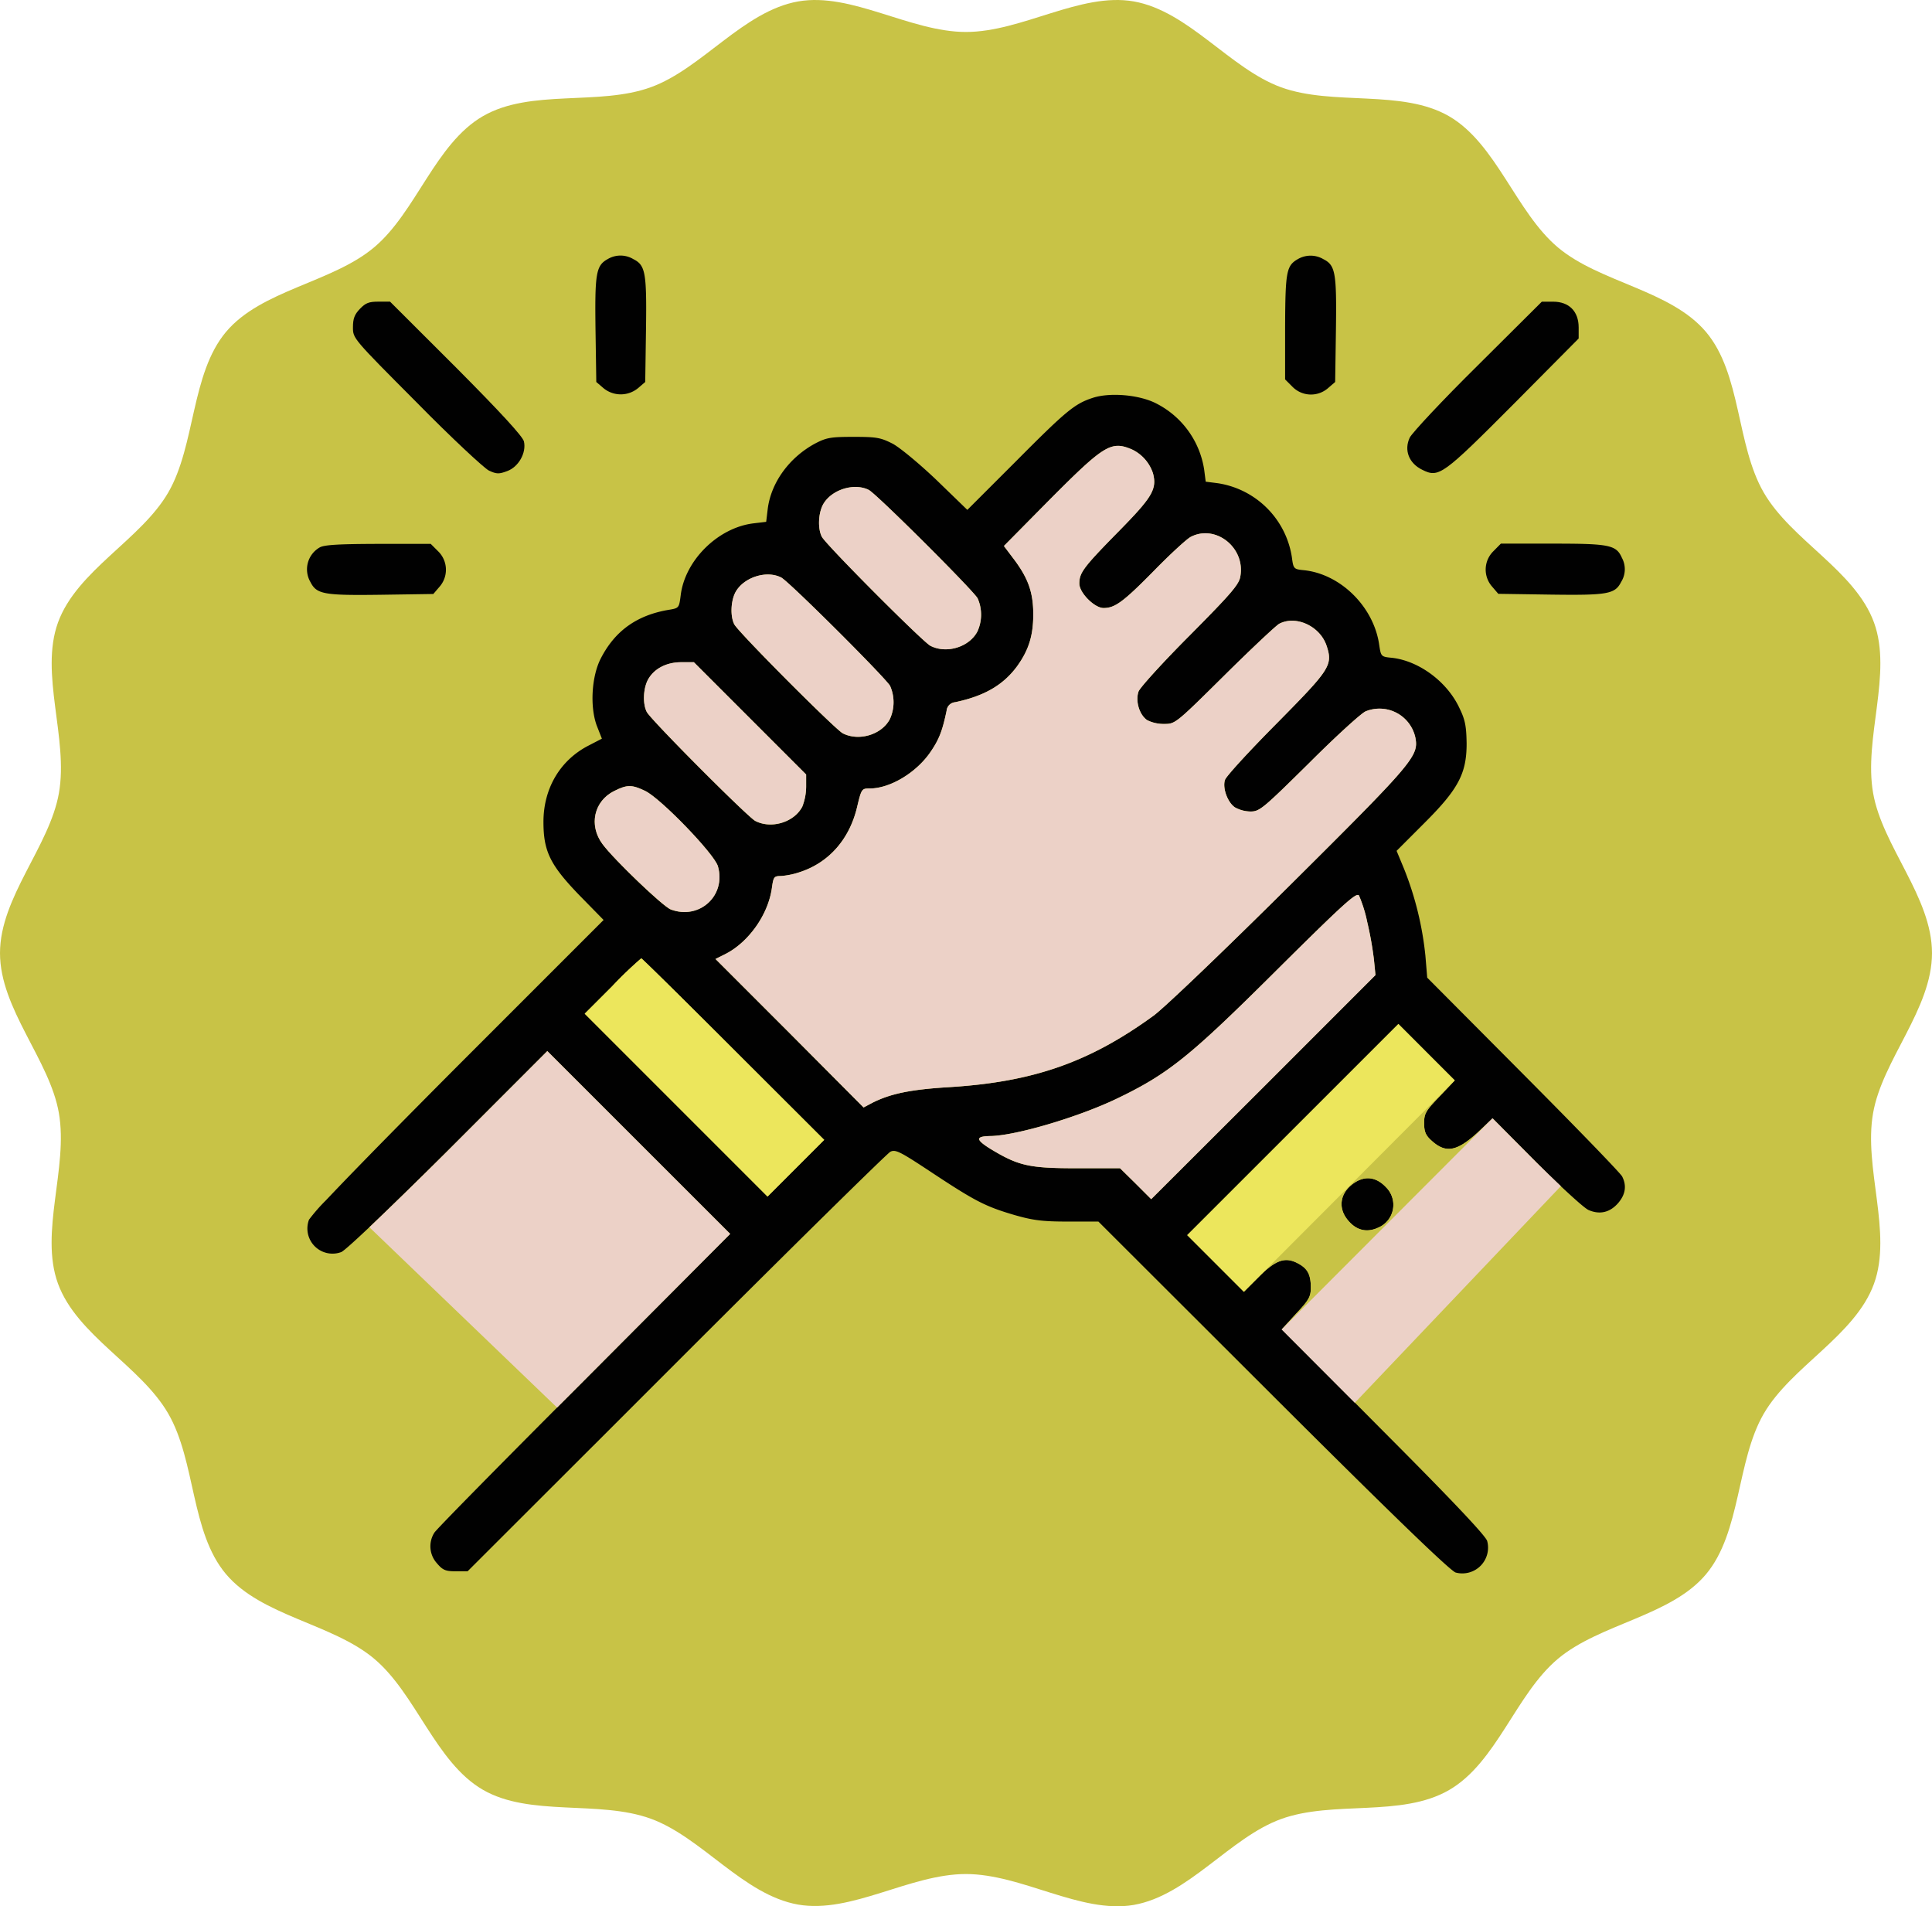 <svg xmlns="http://www.w3.org/2000/svg" viewBox="0 0 600.09 591.95"><defs><style>.cls-1{fill:#c8c346;}.cls-2{fill:#010101;}.cls-3{fill:#ece65c;}.cls-4{fill:#ecd1c7;}.cls-5{fill:none;}</style></defs><g id="Layer_2" data-name="Layer 2"><g id="Layer_1-2" data-name="Layer 1"><path class="cls-1" d="M600.09,296c0,17.36-15.41,33.16-18.3,49.69-3,17,6.05,37.1.28,53-5.88,16.14-25.77,25.72-34.26,40.39s-7,36.81-17.92,49.83-32.92,15.29-46,26.26-19,32.19-33.82,40.76-36,3.11-52.19,9c-15.86,5.77-28.75,23.69-45.75,26.67C335.62,594.4,317.4,582,300,582s-35.57,12.38-52.1,9.49c-17-3-29.9-20.9-45.76-26.67-16.13-5.87-37.51-.49-52.18-9S129.2,526,116.18,515.1s-35-13.2-46-26.26-9.35-35-17.92-49.83S23.89,414.76,18,398.62c-5.77-15.86,3.26-36,.28-53C15.4,329.13,0,313.33,0,296s15.4-33.16,18.3-49.69c3-17-6.05-37.1-.28-53,5.88-16.13,25.77-25.71,34.25-40.38s7-36.81,17.92-49.84,32.93-15.29,46-26.26,19-32.19,33.82-40.76,36.05-3.1,52.19-9C218,21.33,230.94,3.42,247.94.44c16.53-2.9,34.74,9.49,52.1,9.49S335.62-2.46,352.15.44c17,3,29.9,20.89,45.75,26.66,16.14,5.88,37.52.5,52.19,9s20.79,29.81,33.82,40.75,35,13.2,46,26.26,9.34,35,17.91,49.84,28.38,24.25,34.26,40.39c5.77,15.85-3.26,35.95-.28,52.95C584.68,262.81,600.09,278.61,600.09,296Z"/><path class="cls-2" d="M188.73,80.48c-3.6,2-4,4.4-3.76,21.91l.24,16.24,2.24,1.92a8.44,8.44,0,0,0,10.72,0l2.24-1.92.24-16.24c.24-17.75-.16-20-3.92-21.91A7.76,7.76,0,0,0,188.73,80.48Z"/><path class="cls-2" d="M403.24,80.4c-3.68,2.08-4,3.76-4.08,21.12v16.31l2.32,2.32a8.06,8.06,0,0,0,11,.4l2.23-1.92.24-16.24c.24-17.75-.16-20-3.91-21.91A7.85,7.85,0,0,0,403.24,80.4Z"/><path class="cls-2" d="M111.79,95.92c-1.68,1.76-2.16,3-2.16,5.76,0,3.43,0,3.43,19.76,23.27,10.8,11,21,20.47,22.47,21.19,2.4,1.12,3.12,1.12,5.68.16,3.52-1.28,6-5.68,5.2-9.19-.32-1.52-7.2-9-21-22.88L121.15,93.68h-3.6C114.59,93.68,113.55,94.08,111.79,95.92Z"/><path class="cls-2" d="M459.06,113.43c-10.95,10.8-20.47,21-21.19,22.48-1.84,3.92-.24,8,3.92,10,5.12,2.56,6.32,1.68,28.39-20.47l20.16-20.32v-3.43c0-5-3-8-7.92-8H478.9Z"/><path class="cls-2" d="M255.59,156.78c2.48-4.64,9.6-6.95,14.24-4.64,2.48,1.28,32.39,31.12,33.83,33.68a12.53,12.53,0,0,1-.08,10.31c-2.56,4.88-9.68,7-14.64,4.4-2.56-1.44-32.39-31.35-33.67-33.83S254.15,159.58,255.59,156.78ZM228.4,184c2.48-4.64,9.6-7,14.24-4.64,2.48,1.28,32.39,31.11,33.83,33.67a12.55,12.55,0,0,1-.08,10.32c-2.56,4.87-9.68,6.95-14.64,4.39-2.56-1.43-32.39-31.35-33.67-33.83S227,186.78,228.4,184Zm-27.19,27.19c1.84-3.44,5.68-5.52,10.39-5.52h3.92l34.87,34.87v3.76a17.31,17.31,0,0,1-1.2,6.24c-2.55,4.88-9.67,7-14.63,4.4-2.56-1.44-32.39-31.35-33.67-33.83S199.77,214,201.21,211.17ZM392.44,337.62l-34.87,34.79-4.8-4.8-4.88-4.8H334.53c-14.87,0-18.15-.72-26.87-6-4.64-2.88-4.72-3.92-.08-4,7.76-.08,27.27-5.84,39.27-11.59,16-7.68,22.63-13,49.51-39.75,21.27-21.12,24.95-24.4,25.75-23.36a42.45,42.45,0,0,1,2.56,8.24A107.61,107.61,0,0,1,426.75,298l.48,4.8Zm111.41,27.75c-.48-1-14.32-15.28-30.71-31.75l-29.84-30-.56-6.79a100.21,100.21,0,0,0-6.63-27l-2.32-5.59,8.31-8.32c10.8-10.72,13.44-15.6,13.44-25-.08-5.19-.4-7.27-2.16-10.87-3.76-8.24-12.56-14.8-21-15.76-3.44-.32-3.44-.4-4-4.08-1.68-11.67-11.84-21.83-23.2-23.11-3.36-.32-3.44-.4-3.92-4.08a27.46,27.46,0,0,0-23-22.95l-3.76-.48-.48-3.76A27.76,27.76,0,0,0,358.53,125c-5.36-2.48-14-3.12-19.12-1.44-5.6,1.84-8.16,3.92-23.75,19.6l-15.2,15.19L291,149.19c-5.36-5.12-11.35-10.08-13.67-11.36-3.76-1.92-5-2.16-12.16-2.16s-8.48.24-12,2.08c-8,4.32-13.67,12.08-14.71,20.31l-.48,4-4,.48c-11,1.36-21.28,11.52-22.56,22.4-.48,3.75-.56,3.91-3.35,4.39-10.08,1.6-17,6.48-21.44,15.12-2.88,5.52-3.44,15-1.28,20.88l1.6,4.07-4.32,2.24c-8.72,4.56-13.83,13.28-13.83,23.6,0,9.12,2.07,13.35,11,22.63l7.68,7.84-45.35,45.35c-16.6,16.66-30.53,30.82-38.61,39.3l-2.3,2.42a55.27,55.27,0,0,0-5.24,6,7.8,7.8,0,0,0,10,10.07c.51-.18,2.84-2.2,6.48-5.6l2.23-2.09c6-5.71,14.7-14.16,24.48-23.9L170,326.42,226.8,383.2l-45.27,45.43-8.5,8.51-1.11,1.11c-20.51,20.59-36.39,36.75-37,37.73a7.87,7.87,0,0,0,.8,9.52c1.76,2.08,2.64,2.48,5.76,2.48h3.76l38.67-38.63.91-.9L210,423.27c35.6-35.59,65.59-65.1,66.55-65.58,1.6-.8,3-.08,12.79,6.4,13.44,8.88,16.64,10.56,25.6,13.2,5.84,1.68,8.72,2.08,16.63,2.08h9.6l54.39,54.3c36.71,36.63,55.1,54.39,56.62,54.71a8,8,0,0,0,9.76-9.76c-.32-1.52-11.2-13-32.15-34l-8.94-9-22.73-22.78,4.47-4.88c4-4.24,4.56-5.28,4.56-8.08,0-4.08-1-6-4.16-7.6-3.83-2-6.79-1-12.07,4.32l-4.56,4.56-17.6-17.6L434.35,318l8.79,8.8,8.72,8.72-4.72,5c-4.32,4.47-4.8,5.35-4.8,8.31,0,2.56.48,3.76,2.16,5.28,4.48,4.16,7.92,3.6,14.48-2.4l4.64-4.4L477.21,361c2.64,2.64,5.26,5.18,7.6,7.4,4.28,4,7.66,7,8.64,7.4,3.52,1.52,6.72.72,9.28-2.32C504.89,370.89,505.29,368.17,503.85,365.37ZM187.13,262.12c-4.32-5.84-2.64-13.36,3.68-16.48,4-2,5.44-2,9.6,0C205.29,248,222,265.31,223,269.07c2.56,9.12-5.84,16.72-14.71,13.36C205.85,281.47,190.65,266.91,187.13,262.12ZM238.4,371.61l-56.79-56.79,8.56-8.56a118.7,118.7,0,0,1,9-8.63c.24,0,13.11,12.71,28.63,28.23L256,354Zm162.27-96.7c-20.95,20.8-38.86,37.91-42.3,40.47-20,14.56-37.51,20.64-63.51,22.24-11.91.72-18.15,2-23.75,4.79l-2.88,1.52-23-23.11-23-23,3.36-1.68c7-3.68,13-12.08,14.16-20.32.48-3.44.64-3.76,2.8-3.76a24.18,24.18,0,0,0,6.07-1.28c9-3,15.28-10.31,17.6-20.15,1.36-5.68,1.44-5.76,3.92-5.76,6.4,0,14.64-5,19-11.52,2.56-3.76,3.6-6.47,4.88-12.63a2.91,2.91,0,0,1,2.64-2.64c9.12-1.92,15-5.36,19.28-11.2,3.6-5,5-9.52,5-16.08,0-6.71-1.52-11.11-5.92-17l-3.2-4.24,14.31-14.48c16.88-16.95,19-18.23,25.44-15.51a12.52,12.52,0,0,1,6.56,7.44c1.28,4.95-.24,7.43-10.88,18.23-10.8,11-12,12.64-12,16,0,2.88,4.72,7.59,7.52,7.59,3.52,0,6.08-1.83,15.68-11.59,5-5.12,10.15-9.84,11.35-10.48,7.76-4.08,17.12,3.36,15.44,12.32-.4,2.48-3,5.44-15.6,18.15-8.31,8.32-15.51,16.24-16,17.52-1,2.88.16,7.12,2.64,8.88a11.43,11.43,0,0,0,5.28,1.2c3.51,0,3.59-.08,18.79-15.12,8.4-8.32,16.08-15.52,17-16,5.27-2.72,12.71.8,14.71,6.88s1,7.36-15.67,24.24c-8.48,8.55-15.68,16.39-15.92,17.43-.8,2.56.88,7,3.12,8.48a10.25,10.25,0,0,0,4.88,1.28c2.8,0,3.92-1,18.23-15.12,8.4-8.4,16.32-15.59,17.52-16a11.4,11.4,0,0,1,15.43,8.31C440.66,234.84,438.9,236.92,400.67,274.91Z"/><path class="cls-3" d="M256,354l-17.59,17.6-56.79-56.79,8.56-8.56a118.7,118.7,0,0,1,9-8.63c.24,0,13.11,12.71,28.63,28.23Z"/><path class="cls-4" d="M427.23,302.83l-34.79,34.79-34.87,34.79-4.8-4.8-4.88-4.8H334.53c-14.87,0-18.15-.72-26.87-6-4.64-2.88-4.72-3.92-.08-4,7.76-.08,27.27-5.84,39.27-11.59,16-7.68,22.63-13,49.51-39.75,21.27-21.12,24.95-24.4,25.75-23.36a42.45,42.45,0,0,1,2.56,8.24A107.61,107.61,0,0,1,426.75,298Z"/><path class="cls-4" d="M303.58,196.13c-2.56,4.88-9.68,7-14.64,4.4-2.56-1.44-32.39-31.35-33.67-33.83s-1.12-7.12.32-9.92c2.48-4.64,9.6-6.95,14.24-4.64,2.48,1.28,32.39,31.12,33.83,33.68A12.53,12.53,0,0,1,303.58,196.13Z"/><path class="cls-4" d="M400.67,274.91c-20.95,20.8-38.86,37.91-42.3,40.47-20,14.56-37.51,20.64-63.51,22.24-11.91.72-18.15,2-23.75,4.79l-2.88,1.52-23-23.11-23-23,3.36-1.68c7-3.68,13-12.08,14.16-20.32.48-3.44.64-3.76,2.8-3.76a24.18,24.18,0,0,0,6.07-1.28c9-3,15.28-10.31,17.6-20.15,1.36-5.68,1.44-5.76,3.92-5.76,6.4,0,14.64-5,19-11.52,2.56-3.76,3.6-6.47,4.88-12.63a2.91,2.91,0,0,1,2.64-2.64c9.12-1.92,15-5.36,19.28-11.2,3.6-5,5-9.52,5-16.08,0-6.71-1.52-11.11-5.92-17l-3.2-4.24,14.31-14.48c16.88-16.95,19-18.23,25.44-15.51a12.52,12.52,0,0,1,6.56,7.44c1.28,4.95-.24,7.43-10.88,18.23-10.8,11-12,12.64-12,16,0,2.88,4.72,7.59,7.52,7.59,3.52,0,6.08-1.83,15.68-11.59,5-5.12,10.15-9.84,11.35-10.48,7.76-4.08,17.12,3.36,15.44,12.32-.4,2.48-3,5.44-15.6,18.15-8.31,8.32-15.51,16.24-16,17.52-1,2.88.16,7.12,2.64,8.88a11.43,11.43,0,0,0,5.28,1.2c3.51,0,3.59-.08,18.79-15.12,8.4-8.32,16.08-15.52,17-16,5.27-2.72,12.71.8,14.71,6.88s1,7.36-15.67,24.24c-8.48,8.55-15.68,16.39-15.92,17.43-.8,2.56.88,7,3.12,8.48a10.25,10.25,0,0,0,4.88,1.28c2.8,0,3.92-1,18.23-15.12,8.4-8.4,16.32-15.59,17.52-16a11.4,11.4,0,0,1,15.43,8.31C440.66,234.84,438.9,236.92,400.67,274.91Z"/><path class="cls-4" d="M276.39,223.33c-2.56,4.87-9.68,6.95-14.64,4.39-2.56-1.43-32.39-31.35-33.67-33.83s-1.12-7.11.32-9.91c2.48-4.64,9.6-7,14.24-4.64,2.48,1.28,32.39,31.11,33.83,33.67A12.55,12.55,0,0,1,276.39,223.33Z"/><path class="cls-4" d="M250.39,240.52v3.76a17.31,17.31,0,0,1-1.2,6.24c-2.55,4.88-9.67,7-14.63,4.4-2.56-1.44-32.39-31.35-33.67-33.83s-1.12-7.12.32-9.92c1.84-3.44,5.68-5.52,10.39-5.52h3.92Z"/><path class="cls-4" d="M208.33,282.43c-2.48-1-17.68-15.52-21.2-20.31-4.32-5.84-2.64-13.36,3.68-16.48,4-2,5.44-2,9.6,0C205.29,248,222,265.31,223,269.07,225.6,278.19,217.2,285.79,208.33,282.43Z"/><path class="cls-2" d="M99.32,170a7.84,7.84,0,0,0-2.88,10.79c1.92,3.76,4.16,4.16,21.91,3.92l16.24-.24,1.92-2.24a8,8,0,0,0-.4-11l-2.32-2.32H117.47C105.56,168.94,100.76,169.18,99.32,170Z"/><path class="cls-2" d="M463.86,171.18a8,8,0,0,0-.4,11l1.92,2.24,16.24.24c17.75.24,20-.16,21.91-3.92a7.43,7.43,0,0,0,.24-7.51c-1.76-4-3.92-4.4-21.43-4.4H466.18Z"/><path class="cls-2" d="M428.19,381.2c-3.52,1.68-6.8,1-9.44-2.15-3.44-4-2.48-9,2.24-11.92,3.36-2.08,6.72-1.44,9.6,1.68A7.67,7.67,0,0,1,428.19,381.2Z"/><path class="cls-5" d="M112.51,383.2l2.23-2.09,58.29,56-1.11,1.11"/><path class="cls-4" d="M226.8,383.2l-45.27,45.43-8.5,8.51-58.29-56c6-5.71,14.7-14.16,24.48-23.9L170,326.42Z"/><path class="cls-1" d="M398.12,412.88l65.5-65.59-4.64,4.4c-6.56,6-10,6.56-14.48,2.4-1.68-1.52-2.16-2.72-2.16-5.28,0-3,.48-3.84,4.8-8.31l4.72-5-65.5,65.66,4.56-4.56c5.28-5.28,8.24-6.32,12.07-4.32,3.12,1.6,4.16,3.52,4.16,7.6,0,2.8-.56,3.84-4.56,8.08ZM421,367.13c3.36-2.08,6.72-1.44,9.6,1.68a7.67,7.67,0,0,1-2.4,12.39c-3.52,1.68-6.8,1-9.44-2.15C415.31,375.05,416.27,370.09,421,367.13Z"/><polygon class="cls-3" points="451.86 335.54 386.36 401.2 368.76 383.6 434.35 318.02 443.14 326.82 451.86 335.54"/><path class="cls-4" d="M484.81,368.37l-64,67.29-22.73-22.78,65.5-65.59L477.21,361C479.85,363.61,482.47,366.15,484.81,368.37Z"/></g></g></svg>